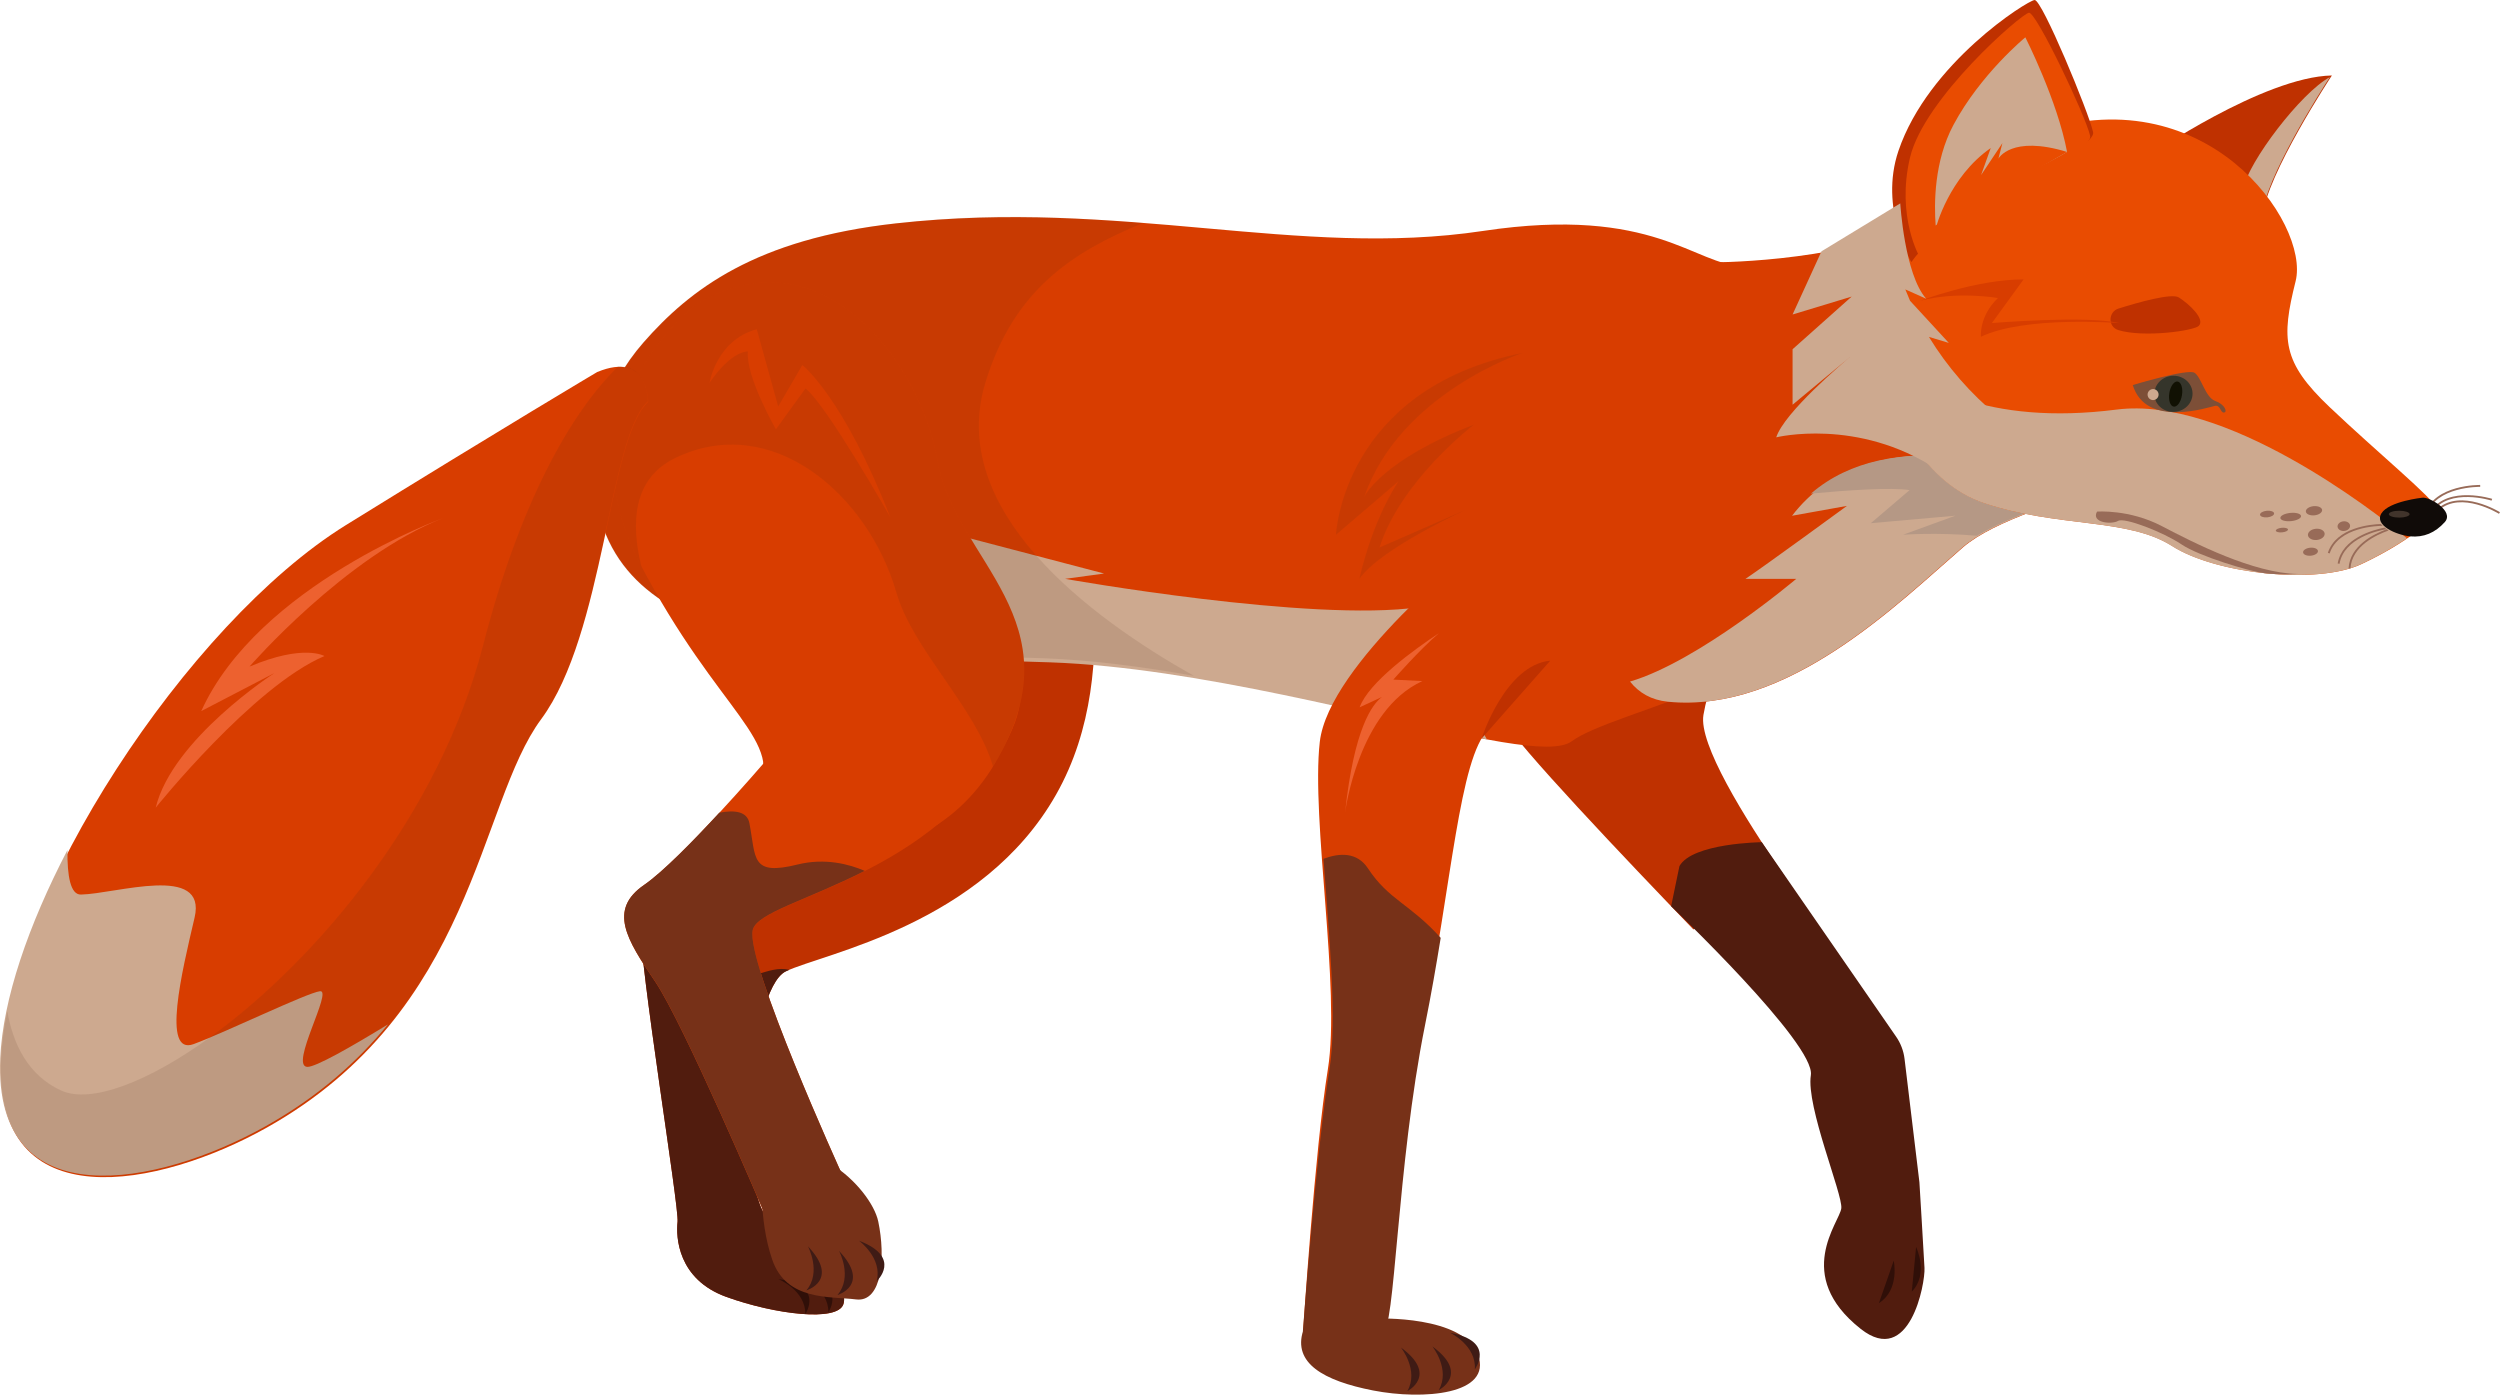 <?xml version="1.0" encoding="UTF-8"?>
<svg id="Layer_2" data-name="Layer 2" xmlns="http://www.w3.org/2000/svg" viewBox="0 0 859.25 479.34">
  <defs>
    <style>
      .cls-1 {
        fill: #35352b;
      }

      .cls-1, .cls-2, .cls-3, .cls-4, .cls-5, .cls-6, .cls-7, .cls-8, .cls-9, .cls-10, .cls-11, .cls-12, .cls-13, .cls-14, .cls-15, .cls-16, .cls-17 {
        stroke-width: 0px;
      }

      .cls-2 {
        fill: #7d4f37;
      }

      .cls-3 {
        fill: #300f08;
      }

      .cls-4 {
        fill: #d83d00;
      }

      .cls-5 {
        fill: #e94c01;
      }

      .cls-6 {
        fill: #111103;
      }

      .cls-7 {
        fill: #512718;
        opacity: .11;
      }

      .cls-8, .cls-13 {
        fill: #cda98f;
      }

      .cls-9 {
        fill: #3f1b15;
      }

      .cls-10 {
        fill: #100b08;
      }

      .cls-11 {
        fill: #b59885;
      }

      .cls-12 {
        fill: #986b58;
      }

      .cls-13 {
        opacity: .26;
      }

      .cls-14 {
        fill: #773118;
      }

      .cls-15 {
        fill: #ed612f;
      }

      .cls-16 {
        fill: #bf3100;
      }

      .cls-17 {
        fill: #511c0e;
      }
    </style>
  </defs>
  <g id="pose_2" data-name="pose 2">
    <g>
      <g>
        <path class="cls-16" d="M322.06,86.51s-59.73,6.64-61.28,45.25c-1.55,38.6,37.15,100.73,34.6,121.85-2.55,21.12-75.13,46.7-75.39,62.47-.26,15.77,13.48,98.7,12.89,103.87-.59,5.16.04,19.72,16.72,25.78,16.69,6.05,38.37,8.71,40.29,2.47s-8.33-18.66-23.33-26.69c-15.01-8.02-9.45-81.48,3.55-87.67,13-6.19,67.52-15.96,92.87-60.75,25.35-44.79,6.41-99.67,8.61-136.83s-12.27-51.87-49.54-49.75Z"/>
        <path class="cls-17" d="M255.67,332.48c.2-8.28-3.15-11.59-9.41-10.98-6.26.61,6.94-11.47,3.66-19.98-1.41-3.65-7.23-3.57-13.41-2.29-9.56,6.26-16.45,12.02-16.52,16.85-.26,15.77,13.48,98.7,12.89,103.87-.59,5.16.04,19.72,16.72,25.78,16.69,6.05,38.37,8.71,40.29,2.47,1.92-6.24-8.33-18.66-23.33-26.69-15.01-8.02-9.45-81.48,3.55-87.67.35-.16.74-.33,1.14-.5-7.25-1.93-15.76,5.97-15.59-.85Z"/>
        <g>
          <path class="cls-3" d="M267.53,439.64s9.37,3.81,9.26,12.03c0,0,6.74-10.08-9.26-12.03Z"/>
          <path class="cls-3" d="M275.45,439.01s9.37,3.81,9.26,12.03c0,0,6.74-10.08-9.26-12.03Z"/>
        </g>
      </g>
      <path class="cls-16" d="M738.42,53.6s39.49-27.19,63.05-27.66c0,0-22.56,34.16-23.91,48.64-1.35,14.48-38.5-13.95-39.15-20.99Z"/>
      <path class="cls-8" d="M777.38,74.35c1.23-13.18,20.02-42.66,23.39-47.85-9.83,5.27-28.06,29.09-29.85,38.59-1.07,5.68,1.75,10.02,4.47,12.77,1.11-.6,1.82-1.73,1.99-3.51Z"/>
      <path class="cls-4" d="M262.37,262.44s-28.5,33.17-40.94,41.71-6.1,18.73,3.7,33.15c9.8,14.43,37.16,78.72,37.16,78.72l27.08-12.44s-33.16-72.86-30.65-83.9c2.51-11.04,64.12-17.46,88.24-67,24.12-49.54-81.82-17.6-84.59,9.76Z"/>
      <path class="cls-16" d="M596.99,311.07c5.24-3.14,10.98-6.31,16.38-9.9-14.22-20.62-29.54-45.6-27.9-55.42,3.01-17.96,15.91-37.55,13.21-63.68-2.7-26.13-63.71-30.84-67.57-3.33,0,0-19.44,58.06-14.26,68.77,3.67,7.6,42.76,48.68,65.17,71.93,5.03-2.65,10.03-5.4,14.98-8.37Z"/>
      <path class="cls-4" d="M204.84,171.5c-3.12-19.33,3.35-38.93,16.23-53.67,16.1-18.43,38.8-35.71,86.86-41.05,77.8-8.64,138.12,12.17,201.82,2.59,59.08-8.88,72.83,12.03,89.25,12.03s13.83,90.76,18.15,115.83c4.32,25.07-63.1,37.17-76.93,47.54s-108.91-25.93-181.52-28.53c-62.4-2.23-144.59,2.57-153.85-54.74Z"/>
      <path class="cls-8" d="M487.82,208.69c-37.09,5.34-121.74-9.74-121.74-9.74l13.4-1.83-65.93-17.28c-14.1.47,1.02,30.39,10.41,46.82,12.64.39,25.2.56,37.05.99,50.7,1.81,112.74,19.17,150.04,26.49-13.74-23.69-7.21-43.25-23.23-45.45Z"/>
      <path class="cls-4" d="M507.37,188.07s-50.73,40.28-53.76,66.93c-3.03,26.66,7.23,85.01,2.77,112.54-4.46,27.53-8.49,89.8-8.49,89.8,0,0,22.58-.8,26.81.22s4.82-56.93,14.56-105.32c9.75-48.39,12.24-91.68,22.34-101.63,10.1-9.95,23.2-60.49-4.22-62.54Z"/>
      <path class="cls-4" d="M584.3,105.23l3.28-15.05s41.66.35,71.49-12.61c29.82-12.97,43.22-21.61,71.75-17.29,28.53,4.32,48.41,39.33,43.22,70.88-5.19,31.55-77.36,37.95-99.41,57.01-22.04,19.06-60.14,57.1-101.17,52.99-41.02-4.11-7.31-103.52,10.84-135.93Z"/>
      <path class="cls-8" d="M615.9,177.27l18.9-3.4s-28.33,20.72-34.89,25.09h17.45s-33.46,28.32-57.12,35.29c3.06,3.86,7.28,6.35,13.01,6.93,41.03,4.11,79.13-33.93,101.17-52.99,10.51-9.09,32.41-15.3,53.02-22.73-35.91-5.83-85.47-22.03-111.53,11.82Z"/>
      <path class="cls-11" d="M622.44,169.65c12.97-1.21,27.5-2.17,33.89-1.2l-13.33,11.37,29.08-2.58-17.97,6.54s11.99-.84,25.31.36c11.61-7.01,29.93-12.43,47.35-18.71-32.84-5.34-77.08-19.31-104.34,4.22Z"/>
      <path class="cls-5" d="M698.85,45.96s-49.96,14.46-54.04,48.19c-4.08,33.73,11.54,70.15,37.15,78.74,25.61,8.59,49.33,5.01,64.64,14.77,15.31,9.76,49.91,13.29,64.96,6.26s26.66-16.05,25.88-19.21-20.41-19.28-36.76-34.8c-16.34-15.52-16.65-23.36-11.67-43.29,4.98-19.93-31.12-71.56-90.16-50.65Z"/>
      <path class="cls-14" d="M473.07,453.19s29.94-1.2,34.93,12.47c4.98,13.67-18.85,15.61-36.05,12.25-17.21-3.36-27.62-9.49-24.06-20.56,3.56-11.07,22.33-6.96,25.18-4.16Z"/>
      <path class="cls-8" d="M727.5,140.77c-44.27,5.65-69.08-8.17-82.38-21.5,3.83,24.96,17.43,47.17,36.7,53.63,25.61,8.59,49.33,5.01,64.64,14.77,15.31,9.76,49.91,13.29,64.96,6.26,6.04-2.82,11.51-5.96,15.86-8.92-11.99-9.97-62.7-48.97-99.77-44.24Z"/>
      <path class="cls-2" d="M733.02,132.34s18.93-5.72,21.25-4.21c2.32,1.51,3.71,8.48,7.09,9.67,3.37,1.19,4.32,3.86,3.03,3.99-1.29.13-1.16-2.65-3.08-2.3-1.92.35-23.71,7.87-28.28-7.15Z"/>
      <path class="cls-1" d="M753.55,134.72c.34,3.41-2.32,6.47-5.93,6.82s-6.81-2.12-7.15-5.54c-.34-3.41,2.32-6.47,5.93-6.82s6.81,2.12,7.15,5.54Z"/>
      <path class="cls-6" d="M749.95,135.79c-.38,2.38-1.66,4.16-2.86,3.97s-1.88-2.28-1.5-4.66c.38-2.38,1.66-4.16,2.86-3.97,1.21.19,1.88,2.28,1.5,4.66Z"/>
      <path class="cls-8" d="M741.9,135.43c.1,1.04-.66,1.96-1.7,2.07-1.04.1-1.96-.66-2.07-1.7-.1-1.04.66-1.96,1.7-2.07s1.96.66,2.07,1.7Z"/>
      <path class="cls-16" d="M728.05,113.44c-3.61-1.1-3.52-6.26.08-7.39,6.78-2.13,18.28-5.39,20.74-3.82,3.54,2.26,9.1,7.41,6.88,9.75-1.6,1.69-18.91,4.16-27.7,1.47Z"/>
      <g>
        <path class="cls-16" d="M656.93,90.08s-11.17-18.4-4.43-38.24C662.77,21.62,696.75.25,699.29,0s18.58,38.57,20.1,45.36c1.53,6.79-48.94,25.33-62.47,44.72Z"/>
        <path class="cls-5" d="M659.87,88.5s-8.24-14-3.39-34.38c4.85-20.38,38.33-49.49,40.88-49.74s19.47,35.46,21,42.25c1.53,6.79-44.96,22.48-58.49,41.87Z"/>
        <path class="cls-8" d="M671.39,42.95c-6.68,12.53-6.66,27.19-6.1,34.56,14.21-10.26,34.63-19.04,45.16-25.28-3.29-17.63-14.34-39.4-14.34-39.4,0,0-15.37,12.59-24.72,30.12Z"/>
        <path class="cls-5" d="M665.37,78.31s4.37-17.37,18.85-27.43l-3.32,9.28,7.33-10.98-1.38,5.35s4.33-8.21,23.6-2.31c0,0-32.95,18.89-45.08,26.08Z"/>
      </g>
      <path class="cls-7" d="M338.74,131.3c9.77-31.76,29.92-44.7,54.17-54.69-23.34-1.48-47.69-3.99-85.1.17-48.06,5.34-70.76,22.62-86.86,41.05-12.88,14.75-19.35,34.34-16.23,53.67,9.26,57.31,91.45,52.52,153.85,54.74,16.51.59,34.18,2.93,51.79,6.06-35.74-20.1-85.21-56.84-71.62-101.01Z"/>
      <path class="cls-4" d="M239.32,104.58s-47.26,35.77-19.66,88.57c27.6,52.81,51.05,61.52,40.09,80.12-10.96,18.6,53.46,37.96,82.36-11.13,28.89-49.09-13.91-69.28-19.85-103.79-5.94-34.51-40.36-79.4-82.93-53.77Z"/>
      <path class="cls-7" d="M322.25,158.35c-5.94-34.51-40.36-79.4-82.93-53.77,0,0-47.26,35.77-19.66,88.57.25.49.51.94.76,1.42-3.67-14.93-2.83-30.06,11.5-37.07,33.21-16.25,66.41,12.38,76.17,46.16,5.71,19.76,27.21,39.39,33.2,59.76.27-.43.55-.83.81-1.28,28.89-49.09-13.91-69.28-19.85-103.79Z"/>
      <path class="cls-7" d="M523.29,121.31s-42.03,13.83-54.34,49.32c0,0,6.05-12.59,37.6-24.66,0,0-25.07,19.12-32.41,42.2l30.25-13.22s-29.82,13.44-37.17,24.01c0,0,3.89-18.82,13.4-33.51l-21.45,18.36s2.19-50.02,64.12-62.5Z"/>
      <path class="cls-4" d="M275.75,125.47l-8.28,14.23-7.37-26.54c-13.9,3.75-16.23,18.41-16.23,18.41,7.7-11.26,13.17-10.77,13.17-10.77-.75,8.72,9.64,26.76,9.64,26.76l10.17-14.05c7.24,5.65,29.15,44.27,29.15,44.27-16.33-41.64-30.25-52.31-30.25-52.31Z"/>
      <path class="cls-4" d="M659.76,103.46s19.46-7.45,35.75-7.43l-10.9,15s32.59-2.69,43.89.03c0,0-32.42-2.63-47.66,4.69,0,0-.74-6.97,5.85-13.32,0,0-14.25-2.5-26.93,1.02Z"/>
      <path class="cls-14" d="M495.18,322.35c-10.6-11.75-17.84-12.99-25.01-23.88-3.72-5.65-9.72-5.39-15.29-3.3,1.87,26.02,4.83,55.25,2.04,72.45-4.46,27.53-9.13,90.04-9.13,90.04,0,0,23.22-1.05,27.44-.03,4.22,1.02,4.82-56.93,14.56-105.32,2.08-10.31,3.82-20.39,5.38-29.97Z"/>
      <path class="cls-14" d="M262.05,402.66s-1.54,16.08,3.38,30.32c4.92,14.24,19.77,12.5,28.79,13.63,9.02,1.14,10.17-14.71,7.64-26.76s-26.35-34.21-39.81-17.19Z"/>
      <path class="cls-14" d="M274.15,297.13c-16.18,4.01-14.27-2.12-16.58-14.21-.77-4.03-5.03-4.6-10.35-3.59-8.82,9.54-19.42,20.39-25.8,24.77-12.45,8.54-6.1,18.73,3.7,33.15,9.8,14.43,37.16,78.72,37.16,78.72l27.08-12.44s-33.16-72.86-30.65-83.9c1.31-5.76,18.73-10.28,38.5-20.31-5.29-2.28-13.6-4.53-23.07-2.19Z"/>
      <path class="cls-12" d="M720.74,175.84s11.09-.87,22.25,4.97c11.17,5.85,31.51,16.22,46.74,16.46,0,0-6.38.4-11.49-.26-5.11-.66-22.32-5.75-28.49-9.92s-19.6-9.36-21.75-8.06-9.38.71-7.26-3.19Z"/>
      <g>
        <path class="cls-12" d="M790.87,177.35c.08.78-1.45,1.56-3.42,1.76-1.96.19-3.62-.28-3.69-1.06-.08-.78,1.45-1.56,3.42-1.76s3.62.28,3.69,1.06Z"/>
        <path class="cls-12" d="M798.98,183.38c.1,1.06-1.09,2.05-2.68,2.21-1.58.16-2.95-.58-3.06-1.64s1.09-2.05,2.68-2.21c1.58-.16,2.95.58,3.06,1.64Z"/>
        <path class="cls-12" d="M786.39,181.98c.04.43-.86.88-2.02.99-1.16.11-2.13-.15-2.17-.58s.86-.88,2.02-.99c1.16-.11,2.13.15,2.17.58Z"/>
        <path class="cls-12" d="M781.61,176.44c.06.62-.97,1.24-2.31,1.37s-2.47-.27-2.53-.89c-.06-.62.97-1.24,2.31-1.37s2.47.27,2.53.89Z"/>
        <path class="cls-12" d="M798.11,175.27c.09.87-1.1,1.7-2.64,1.85-1.54.15-2.87-.43-2.95-1.3-.09-.87,1.1-1.7,2.64-1.85,1.54-.15,2.87.43,2.95,1.3Z"/>
        <path class="cls-12" d="M807.72,180.62c.09.91-.8,1.75-1.99,1.87s-2.22-.53-2.31-1.44c-.09-.91.8-1.75,1.99-1.87s2.22.53,2.31,1.44Z"/>
        <path class="cls-12" d="M796.68,189.37c.07.76-1.01,1.48-2.42,1.62s-2.61-.36-2.69-1.12,1.01-1.48,2.42-1.62c1.41-.14,2.61.36,2.69,1.12Z"/>
      </g>
      <g>
        <g>
          <path class="cls-4" d="M205.27,127.86s-31.64,18.74-86.35,52.6C64.22,214.33,2.86,308.84.42,364.21c-2.43,55.38,54.39,44.04,91.21,23.39,71.44-40.06,72.57-110.95,94.37-140.41,21.8-29.46,23.16-96.47,36.76-109.05,0,0,.27-17.63-17.48-10.28Z"/>
          <path class="cls-8" d="M105.59,366.69c-6.14-.36,8.93-26.59,4.39-26.01-4.54.58-32.45,14.12-43.44,18.18-10.99,4.06-4.03-24.85.34-43.48,4.37-18.63-27.05-8.15-39.08-7.92-3.56.07-4.73-6.32-4.61-15.3C9.75,317.98.97,343.45.08,363.69c-2.44,55.38,54.39,44.03,91.21,23.39,17.99-10.09,31.52-22.14,42.04-34.99-12.63,7.73-24.96,14.76-27.74,14.6Z"/>
          <path class="cls-7" d="M212.52,125.9c-16.76,16.28-34.08,47.8-46.48,95.9-15.01,58.21-57.16,107.99-93.31,134.32-21.9,15.95-41.59,23.3-51.71,18.69-11.61-5.3-16.59-16.36-18.5-27.19-1.19,5.74-1.93,11.23-2.16,16.38-.52,11.92,1.71,20.73,5.88,27.04,15.22,23.01,56.43,12.56,85.33-3.65,71.44-40.06,72.57-110.95,94.37-140.41,21.8-29.46,23.16-96.47,36.76-109.05,0,0,.15-12.28-10.18-12.01Z"/>
        </g>
        <path class="cls-15" d="M152.41,178.01s-63.62,23.04-83.24,66.39l25.13-13.06s-35.07,22.64-40.78,46.25c0,0,33.49-41.76,58-52.11,0,0-7.09-4.27-25.77,3.63,0,0,32.82-37.84,66.66-51.11Z"/>
      </g>
      <path class="cls-15" d="M494.48,217.67c-8.43,5.59-24.09,16.86-27.17,25.43l7.69-3.56c-3.3,2.4-9.63,10.76-12.69,39.74,0,0,4.46-35.16,26.56-45.19l-9.98-.51s9.08-10.34,15.6-15.9Z"/>
      <path class="cls-8" d="M662.97,115.79l6.84,2.07-13.33-14.48c-.57-1.29-1.1-2.59-1.62-3.91l7.17,3.2c-7.46-8.42-8.91-32.77-8.91-32.77l-4.86,2.96-22.21,13.51-9.94,21.72,20.31-6.16-20.31,18.1v19.07l20.2-16.8c-3.06,2.55-23.02,19.43-25.82,28.01,0,0,27.93-6.9,55.16,10.96,8.71,5.72,15.93-4.96,21.11-18.18-9.43-7.72-17.48-16.97-23.79-27.31Z"/>
      <g>
        <path class="cls-9" d="M277.68,428.35s4.78,8.91-.54,15.17c0,0,11.62-3.46.54-15.17Z"/>
        <path class="cls-9" d="M288.38,429.94s4.78,8.91-.55,15.17c0,0,11.62-3.46.55-15.17Z"/>
        <path class="cls-9" d="M295.23,426.43s8.17,5.96,6.08,13.91c0,0,8.97-8.16-6.08-13.91Z"/>
      </g>
      <g>
        <path class="cls-9" d="M481.49,463.13s6.31,7.9,2.2,15.02c0,0,10.8-5.5-2.2-15.02Z"/>
        <path class="cls-9" d="M492.3,462.76s6.31,7.9,2.2,15.02c0,0,10.8-5.5-2.2-15.02Z"/>
        <path class="cls-9" d="M498.4,458.07s9.11,4.39,8.49,12.58c0,0,7.35-9.64-8.49-12.58Z"/>
      </g>
      <g>
        <g>
          <path class="cls-12" d="M834.07,176.81l-.62-.2c3.28-10.16,18.83-9.94,18.99-9.93v.65c-.17,0-15.25-.21-18.38,9.49Z"/>
          <path class="cls-12" d="M836.05,175.94l-.53-.37c6.03-8.81,20.89-4.16,21.04-4.12l-.2.62c-.15-.05-14.54-4.55-20.3,3.86Z"/>
          <path class="cls-12" d="M858.9,176.6c-.13-.08-12.97-7.99-20.63-1.27l-.43-.49c8.02-7.05,21.27,1.12,21.4,1.2l-.34.55Z"/>
        </g>
        <path class="cls-10" d="M832.58,171.06s-11.44,1.19-14.07,5.36,5.3,7.51,9.9,7.93c4.6.42,8.54-1.19,11.88-4.93,3.34-3.74-5.35-8.7-7.71-8.36Z"/>
        <path class="cls-13" d="M828.18,176.72c0,.65-1.6,1.18-3.57,1.18s-3.57-.53-3.57-1.18,1.6-1.18,3.57-1.18,3.57.53,3.57,1.18Z"/>
        <path class="cls-12" d="M818.29,180.1c-3.21.1-15.35,1.08-18.21,9.92l.62.2c2.97-9.19,16.65-9.48,18.2-9.49-.21-.21-.42-.42-.61-.64Z"/>
        <path class="cls-12" d="M819.58,181.34c-3.72.72-14.63,3.57-16.12,12.33l.64.11c1.5-8.84,13.25-11.41,16.16-11.91-.24-.17-.46-.35-.68-.53Z"/>
        <path class="cls-12" d="M820.29,181.9c-4.45,1.63-12.61,5.66-13.09,13.43l.65.04c.47-7.66,8.9-11.56,13.1-13.03-.23-.14-.45-.29-.66-.44Z"/>
      </g>
      <path class="cls-17" d="M577.22,297.7l-2.86,13.78s49.73,47.36,48.03,58.07c-1.7,10.71,10.99,40.97,10.47,45.73-.52,4.76-16.73,23.01,6.67,41.46,16.85,13.29,22.2-15.58,21.92-20.94s-1.75-29.48-1.75-29.48l-5.11-42.41c-.33-2.72-1.32-5.34-2.91-7.63l-46.16-66.82s-23.87.26-28.3,8.23Z"/>
      <g>
        <path class="cls-3" d="M645.78,447.89c7.26-4.57,5.1-14.61,5.1-14.61l-5.1,14.61Z"/>
        <path class="cls-3" d="M658.56,428.58l-1.48,15.35c5.98-6.06,1.48-15.35,1.48-15.35Z"/>
      </g>
      <path class="cls-16" d="M532.83,227.07l-23.63,26.79s8.08-25.31,23.63-26.79Z"/>
    </g>
  </g>
</svg>